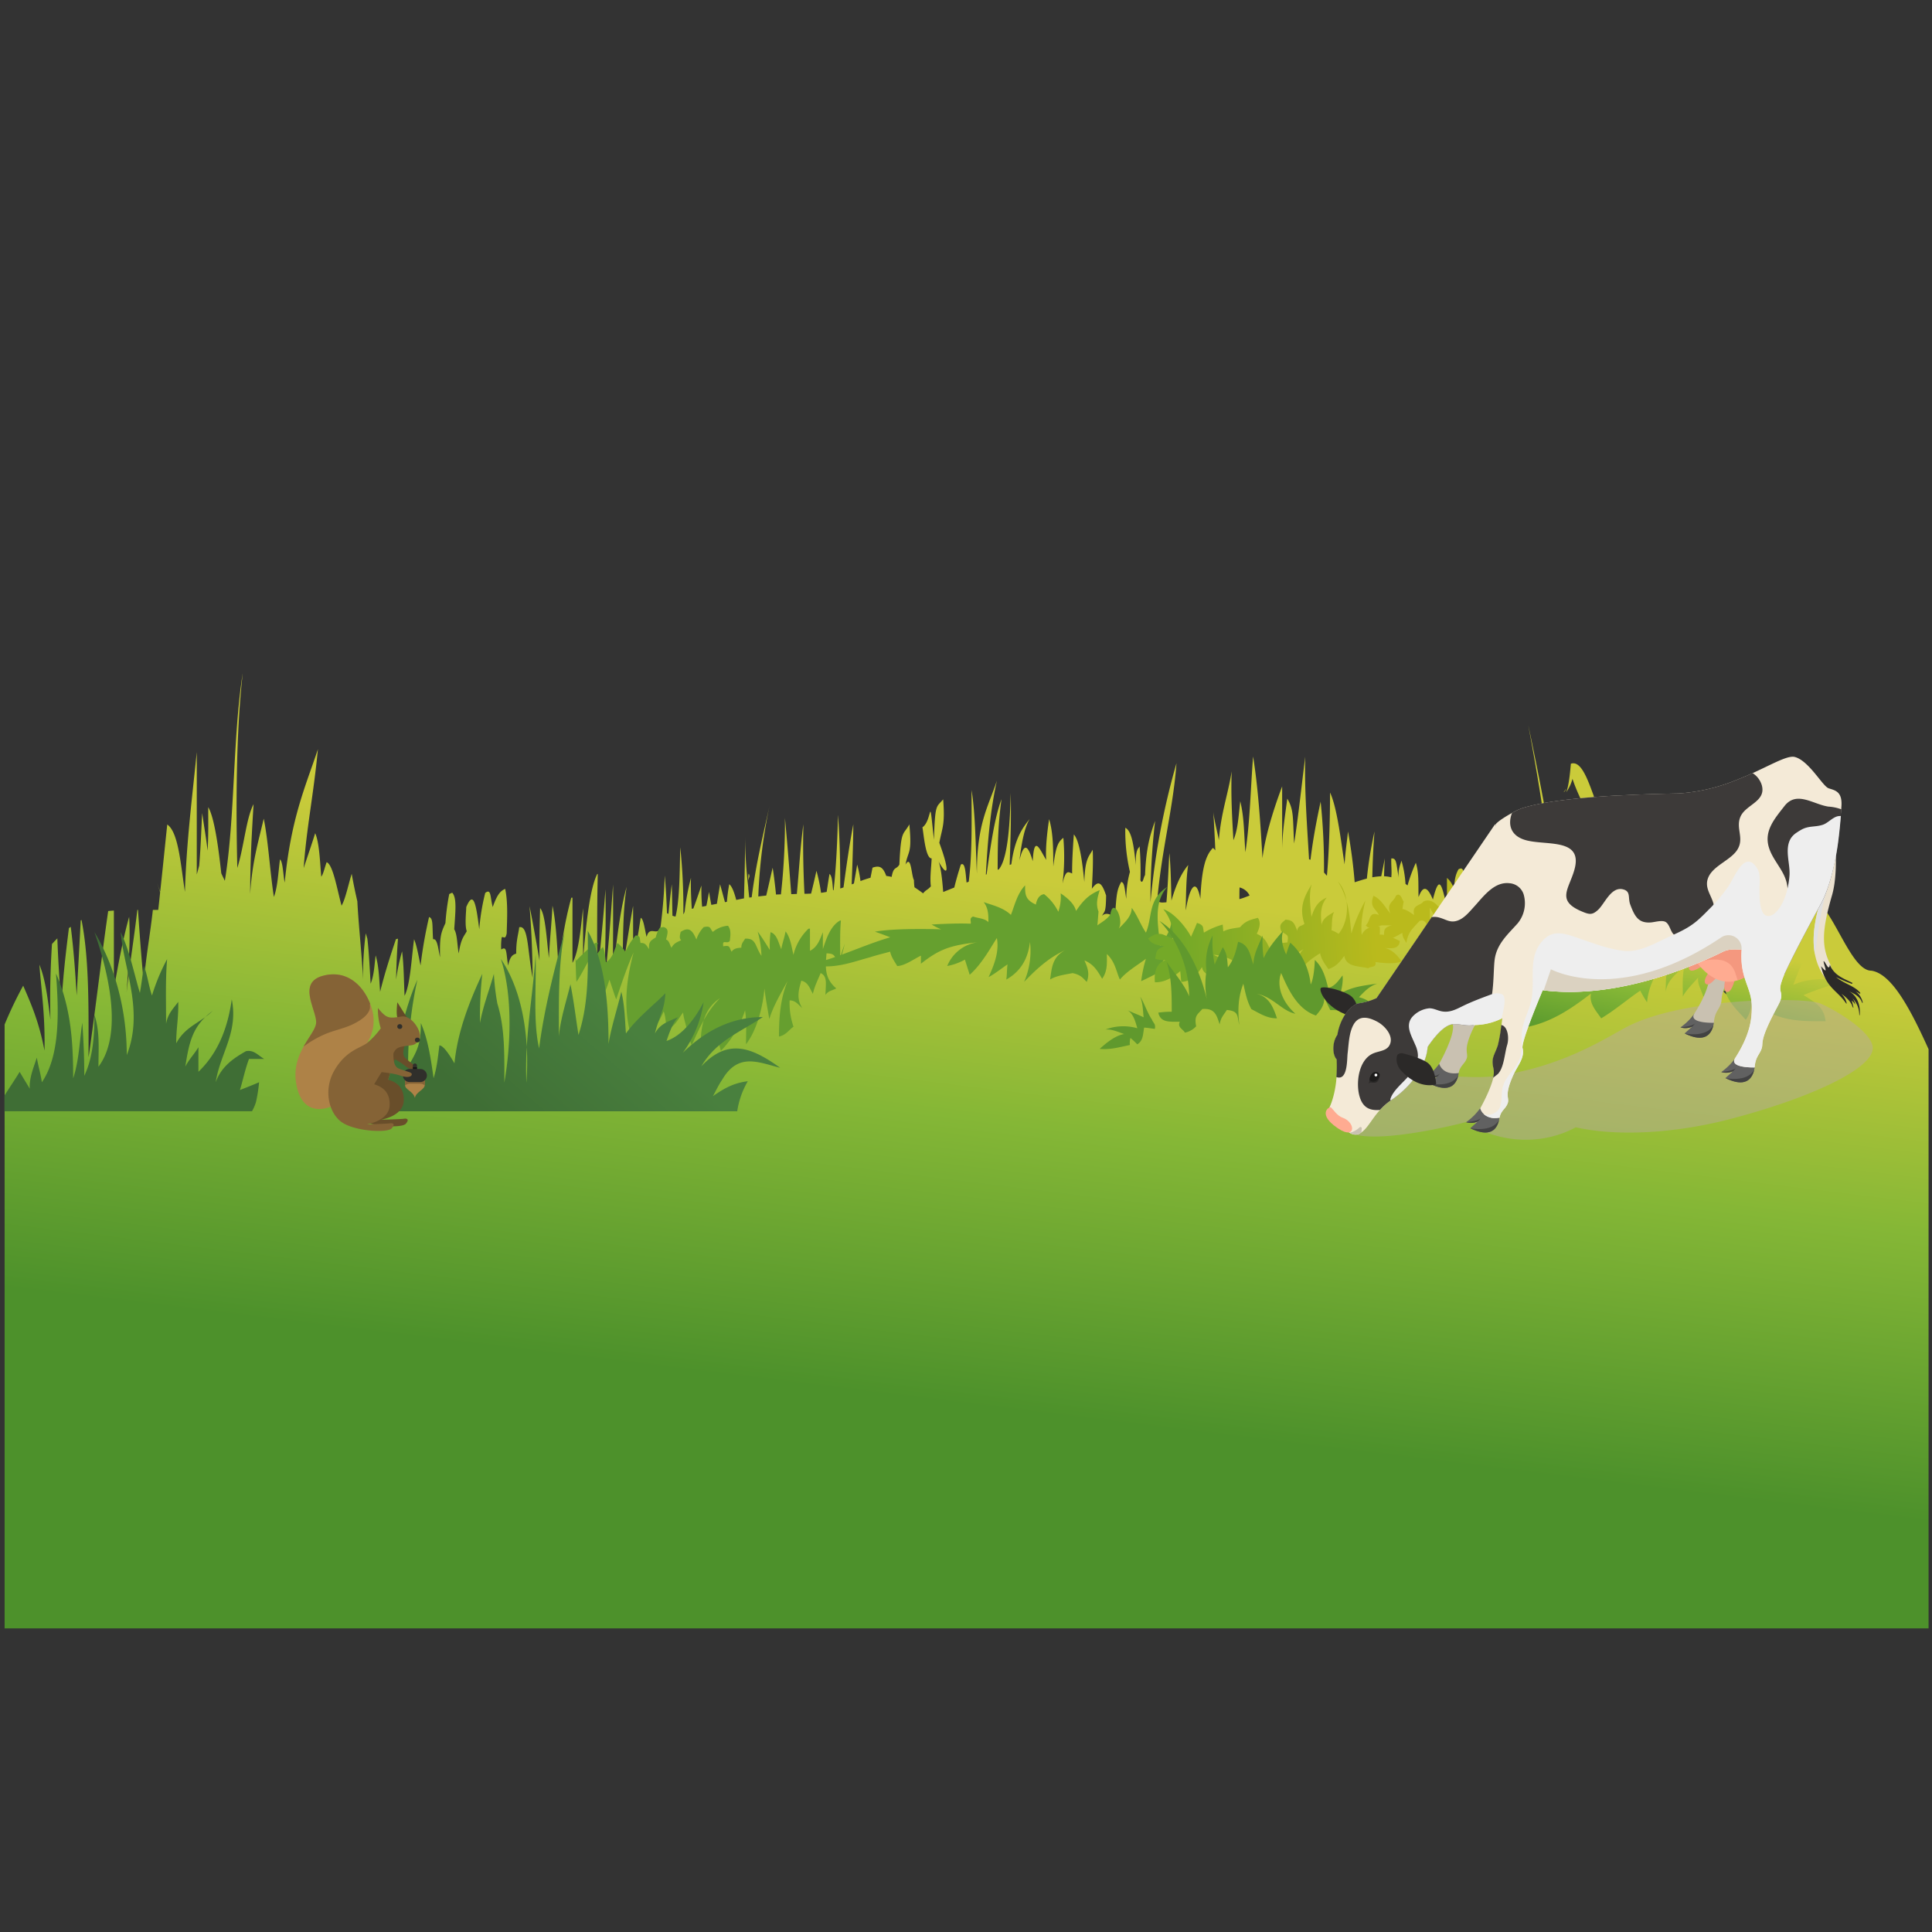 <svg xmlns="http://www.w3.org/2000/svg" xmlns:xlink="http://www.w3.org/1999/xlink" viewBox="0 0 720 720"><rect x="0" y="0" width="720" height="720" fill="#333333" stroke="none"/><defs><style>.cls-1{isolation:isolate;}.cls-2{fill:url(#Безымянный_градиент_214);}.cls-3{fill:#66a02f;}.cls-4{fill:#669f2f;}.cls-5{fill:url(#Безымянный_градиент_212);}.cls-6{fill:url(#Безымянный_градиент_213);}.cls-7{fill:#3f6e35;}.cls-8{fill:#baba1c;}.cls-9{fill:#60992d;}.cls-10{fill:#e2d973;}.cls-11{fill:url(#Безымянный_градиент_214-2);}.cls-12{fill:#bcaaa4;opacity:0.45;}.cls-12,.cls-15,.cls-23{mix-blend-mode:multiply;}.cls-13{fill:#ebe1cf;}.cls-14{fill:#2b2928;}.cls-15{fill:#e0e0e0;}.cls-16{fill:#616161;}.cls-17{fill:#424242;}.cls-18{fill:#c9c1b1;}.cls-19{fill:#f4987f;}.cls-20{fill:#f4ead7;}.cls-21{fill:#ffab91;}.cls-22{fill:#3d3a39;}.cls-24{fill:#eee;}.cls-25{fill:#dbd2c1;}.cls-26{fill:#1e1d1c;}.cls-27{fill:#fff;}.cls-28{fill:#694e2a;}.cls-29{fill:#634a28;}.cls-30{fill:#ae8247;}.cls-31{fill:#856336;}.cls-32{fill:#302f2b;}.cls-33{fill:#171615;}</style><linearGradient id="Безымянный_градиент_214" x1="356.75" y1="-652.75" x2="380.7" y2="-456.4" gradientTransform="matrix(1, 0, 0, -1, 0, -129.38)" gradientUnits="userSpaceOnUse"><stop offset="0" stop-color="#4d912b"/><stop offset="0.54" stop-color="#85b736"/><stop offset="1" stop-color="#cacb3a"/></linearGradient><linearGradient id="Безымянный_градиент_212" x1="439.9" y1="-452.49" x2="512.61" y2="-448.27" gradientTransform="matrix(1, 0, 0, -1, 0, -102.36)" gradientUnits="userSpaceOnUse"><stop offset="0" stop-color="#74a928"/><stop offset="1" stop-color="#baba1c"/></linearGradient><linearGradient id="Безымянный_градиент_213" x1="227.73" y1="-478.37" x2="188.8" y2="-523.79" gradientTransform="matrix(1, 0, 0, -1, 0, -102.36)" gradientUnits="userSpaceOnUse"><stop offset="0" stop-color="#49803e"/><stop offset="1" stop-color="#3f6e35"/></linearGradient><linearGradient id="Безымянный_градиент_214-2" x1="611.49" y1="-461.24" x2="621.27" y2="-414.44" gradientTransform="matrix(1.06, 0, 0, -1.06, -24.83, -88.61)" xlink:href="#Безымянный_градиент_214"/></defs><title>Artboard 1</title><g class="cls-1"><g id="Layer_1" data-name="Layer 1"><g id="g9867"><path id="path4897" class="cls-2" d="M90.42,251.12c-3.71,23.81-2.78,53.74-6.63,77.13-.44-.92-.88-1.81-1.33-2.81h0c-1.09-10.06-2.65-21-4.86-24.63,0,5.43.12,11-.25,16.2-.45-4.3-1.24-8.57-2-14-.32,5.47-.54,13-1.12,19.6q-.44,1.67-.9,3.3V280.27c-1.66,16.55-3.87,33.64-4.41,52.09-1.62-10.31-2.39-22.21-6.59-25.09-.87,8.2-1.66,16.17-2.62,25-.42-1.16-.85-2.31-1.28-3.34a36.44,36.44,0,0,1,1.25,3.61c-.24,2.2-.43,4.17-.71,6.55h-2c-1,9-2.31,15.68-3.42,26.86-.68-6.85-1.55-18-2.12-26.86h-.25c-1.17,10.23-2.81,20.1-4,30.69.62-9.19,1.5-18,.95-28.12-2.29,8.23-3.88,16.78-5.69,26.85,0-9.75,0-19.52,0-29.17-.71.06-1.41.08-2.12.19C37.74,357.24,35.54,376.63,33,394c0-18.19.3-36.38-2.62-51.16a3.3,3.3,0,0,1-.3.16c-.47,9.37-1,18.53-1.5,28-.56-9.1-1.14-17.21-2.21-25.6-.23.17-.46.3-.69.48-1.05,8.41-2.49,20-2.79,30.24-.61-9.11-1.21-17.62-1.52-26.42q-1,1-2,2.1c-.56,8.86-.84,18-.58,28.16-1-7.59-1.78-14.81-4.11-20.46.74,10,2.17,18.82,1.9,32-2.07-10.79-5-17.39-7.94-24.17a150.72,150.72,0,0,0-6.92,14.46V606.85h717V391C712,376.12,705,362.82,697.36,361.74c-9.24,0-16.7-33.52-25.81-25.86-5.25,2.12-12.15,33.34-18,34.93-4.95-3.08-10.37,7.13-14.59-9.08-2.44-1-16.08-9.3-21.32-13.61h-2.6c.11-.86.22-1.91.31-3.39-1.7-5.35-3.84-9.51-4.65-3.54-.08,1.48-.2,2.93-.31,4.34a40.77,40.77,0,0,1,.31-4.34,32.57,32.57,0,0,0-1.5-13.32c-.92,5-1.55,6.25-1.19,14.45-.42-2.53-1.22-10.67-3.17-9.63a79.4,79.4,0,0,0-.79,11.24c-1.42,0-2.12,0-3.17,4v-16c-.85,5.76-1.88,10.36-2.5,16.23h-.5c0-13.44-.12-26.9,1-39.5-1.28,12.44-2.24,26.29-3,39.5h-.18c-.37-16.94-.22-35-1.75-51.54-2.23-6-4.72-13.35-8.53-12-.15,1.25-.55,7.72-1.74,10.62a15.33,15.33,0,0,0,2.34-5c2.2,6.68,5,10.57,6.95,17.66v12.32c-1.8,1.22-3.47,2.65-5,7.74-.8,6.48-1.48,13.34-2.12,20.24h-.63c.06-12.59.11-25.06-1.61-34.68,0,11.41.31,23.54-.13,34.68h-1.81c-.58-10.38-1.64-20.39-3.35-31.56.36-3.17.73-6.34,1.13-9.55-.54,2.19-1.05,4.47-1.55,6.81-1.95-12.19-4.63-26-8.37-43.73,2.8,15.09,5.54,30.8,7.59,47.6a244.08,244.08,0,0,0-3.84,30.44h-1.14c-.81-14.92-2.13-30.4-2.41-45.12-.35,14.06-.11,29.78.22,45.12h-1.1c-1.18-12.9-2.55-26.32-4.88-34.68,1.12,7.9,2.1,16.73,2.89,26-1,2.85-2.07,5.6-3.09,8.55,0-7.16-.1-13.92.79-20.07-1.06,6.41-2.39,12.73-3.2,20.24h-.27c-.37-5-.75-10.26-1.06-15.75,0,4,0,8.12,0,12.36-1.75-.71-3.55.76-5.36,1.61,0-6.12.06-10.27-1-15.26-1.55-.63-2.21-2-3.57,3.21-.05,0-2.61-1.14-3.57-1.6-.91-7.36-.79-10.17-3-8.84-1.17,2.1-2.48,5.54-.79,16.06-1.5-4.54-2-5.88-4.17-4.82-1.43-5.8-2.34-9-4.57,0-1-2.29-3.09-7.09-5.29-1,0,0,0-.06-.07-.09-.11-5.12.18-8.83-1-12.6a60.45,60.45,0,0,0-3.09,8.45q-.38-.31-.76-.58a38.73,38.73,0,0,0-1.51-8.67c-.13.86-1.42,3.09-1,6.43-1-5.24-.69-7.48-2.78-7.23-.11,2.37.24,4.71,0,7a14.8,14.8,0,0,0-2.7-.38c.06-2.24.13-4.47.27-6.65-.41,2.16-.87,4.43-1.32,6.66a24.64,24.64,0,0,0-3.33.38c.12-5.75.36-11.29.82-17.07a148.68,148.68,0,0,0-2.85,17.55c-1.48.39-3,.87-4.54,1.37a190.46,190.46,0,0,0-2.49-18.92c-.45,4.34-1,7.47-1.27,12.27-1.24-7.81-2.71-21.08-5.42-26.78,0,7.73-.22,20.24-1.16,31-.37-.4-.74-.79-1.09-1.21a239.66,239.66,0,0,0-1.26-26.41c-1.41,6.57-2.77,13.42-3.78,21.66a2.7,2.7,0,0,0-.54-.15c-.71-12.56-1.73-25-1.42-38.24-1.17,9.19-2.59,22.52-4.14,32.34-.55-9.6,0-12.44-2.55-16.72-.63,5-1.86,12.37-1.91,19V293.07c-1.38,3.63-6.12,16.47-7.33,26.76-.74-12.87-1.63-26.32-3.5-37.92-.92,11.75-1.14,24.33-2.87,35.69-.54-7-.41-12.81-1.91-19-.68,5.94-.89,10.58-2.55,14.5-.45-7.83-1-16.57-.64-25.66-1.37,8.62-4,15.52-4.78,25.66-.56-3.06-1.81-7.79-2.07-10.6q.45,7.48.75,14.44a4.41,4.41,0,0,0-.89-.94c-2.63,2.66-4.17,7.21-4.69,19-1.52-8.22-4-4.59-5.4,4.08h-.06c.15-6.39.16-11.88.93-16.72-2.25,2.72-4.33,6.62-6.25,13.27-.08-3-.22-13-.78-17.7-.28,4.9-.56,12.57-1.09,18.34-1.15,0-2.32.4-3.44-.65,1.77-19.67,6-34.53,7.19-51.2a277.52,277.52,0,0,0-9.69,51.84,262.23,262.23,0,0,1,1.72-30.35c-1.85,5.23-3.34,9.9-3.75,20.23-.54.59-.87,3.78-1.72,1.9a107.33,107.33,0,0,0-.31-12.65c-.31.83-1.57.71-1.41,7-.77-7.77-1.59-12.73-3.91-13.91a67.27,67.27,0,0,0,1.72,16.44A37.83,37.83,0,0,0,419.73,335c-.65-3.92-.64-6.12-1.88-6.32-1.74,3.13-1.77,5-2.34,13.27-1.32-1-3.24-2.2-4.85-.63,1.06-1.9,1.46-1.21,1.56-7.58-1.71-5.17-3-5.73-5.31-2.53.21-4.26.55-9.46.31-14.54-1.49,2.67-2.88,3.35-3.12,12-.76-7.68-1.83-15.42-3.91-17.7-.15,2-.72,9.82-.63,14.54-1.47-.54-2.38-1.55-3.59,3.79a81.6,81.6,0,0,0,.31-17.07c-1.82,1.47-2.8,2.78-3.75,10.75,0-7.11-.1-13-1.56-17.7-.22,1.6-1.47,9.54-1.09,15.17-2.45-4-4.51-9.61-5,.49-1.58-5.37-3.2-7.74-4.95-.34.79-6.73,1.92-12.33,3.82-15.42-3,3.71-5.6,7.56-6.86,16.91l-.61.24c.25-8.6.62-16.93.38-26.81-.24,9.85-.88,24.29-4.43,28.46l-.43.16c0-10.45.19-17.16,1.43-26.31-2.6,7-4,17-5.55,28l-.28.12c.72-13.26,1.73-24.28,4.11-35-3.14,9.53-7.52,15.93-7.44,34.73-.51-10.27-.53-22.09-2-31.26,0,12.35.28,23.41-1.05,34.15l-.81.33c-.39-3.49-.46-7.78-2.14-6.7-.24.78-1.49,4.61-2.43,8.55l-4.14,1.67c-.3-3.91-.81-9.15-1.73-11.38,3.48,6.25,4.31,3.95.29-6.94,1.07-5.75,2.17-6.57,1.43-16.21-2.54,3.08-3,1.29-3.44,15.06-2-18.58-.42-7.28-4.29-4.63.46,2.47,1.17,11.75,3.43,11.57-.07,2.72-.72,7-.29,10.42-1.06,1.28-2,1.38-2.88,2.62-1.12-.84-2.2-1.6-3.21-2.25a17.55,17.55,0,0,1-.2-2.68c-1-1.75-1-9.59-3.15-5.79,1-5.45,2.48-3.75,1.43-15-2.28,4.2-3.12,1.68-3.72,15-1.21,2-2.14.5-2.88,4.59a16.92,16.92,0,0,0-2-.36c-1.23-3.36-2.5-4-5.13-3.08-.23,1.17-.5,2.52-.75,3.76a38.94,38.94,0,0,0-3.73,1.22,45.19,45.19,0,0,0-1.24-6.14c-.37,2.42-.8,4.68-1.21,7.06l-.83.32c.25-7.24.53-13.92.61-22.42-1.41,7.34-2.56,15.44-3.66,23.56l-1.21.4c0-9.31-.15-18.42-.85-27.44-.22,9.63-.64,19.22-1.63,28.06a.22.22,0,0,0-.19.06c-.23-2-.26-5.29-1.33-6.12-.4,2.23-.72,4.5-1.07,6.71-.68.12-1.37.25-2.09.34a62.61,62.61,0,0,0-1.71-8.21c-.56,2.56-1.26,5.54-2,8.51-.81,0-1.6.08-2.47.06-.41-8.12-.63-16.89-.4-25.93-1.11,8.06-1.61,17.12-2.44,26-.73,0-1.39.06-2.09.06-.7-9.48-1.45-18.84-2.34-28.37a245.6,245.6,0,0,1-1.5,28.47,17.13,17.13,0,0,0-1.83.06c-.34-3.37-.75-6.83-1.25-10-.53,2.15-1.42,6.33-2.4,10.37-1,.1-2,.21-2.95.34a197,197,0,0,1,4.2-33.86c-2.37,10.93-5,21.11-6.67,34.16-.29.06-.62.06-.91.1-.12-1.1-.24-2.25-.36-3.4,0-.16,0-.36,0-.52,0,.06,0,.12,0,.16a163.58,163.58,0,0,1-1.18-18.93c0,8.29-.22,15.28-.41,23-.95.17-2,.4-2.9.57-.74-2.82-1.59-5.09-2.6-5.85a59.84,59.84,0,0,0-.87,6.55c-.23.06-.5.09-.73.14l-1.82-6.68c-.35,2.22-.78,4.65-1.18,7.29l-2.08.41c-.29-1.54-.58-3.09-.85-4.85-.35,1.89-.65,3.63-1,5.21l-1.58.32a69.31,69.31,0,0,1-.26-7.91c-1,2.94-2,5.87-3,8.55a4.73,4.73,0,0,1-.6.12c-.19-3.55-.44-7.54-.29-11.53a85.41,85.41,0,0,0-2.36,12.59,3.76,3.76,0,0,1-.48,1,220.79,220.79,0,0,0-1.16-25c-.23,9.45-.19,19.53-1.76,25.83a6.64,6.64,0,0,1-1.15-.29c-.09-3.89-.12-7.81-.26-11.74-.44,3.54-.84,7.28-1.23,11.05-.19-.1-.35-.14-.55-.25-.16-4.84-.42-9.54-.83-14.07-.18,5.71-.65,11.85-1.47,18.45-.63,5.12-4.15-.36-5.27,4.44-.6-1.94-1.08-6.72-2.2-7.11-.79,4.27-1.33,10.83-2.85,9.77v-14.2c-1.59,8.57-2.34,14.49-3.95,23.07.29-11.87.05-20.6,1.54-30.19-2.3,8.14-3.85,19.88-5.27,34.63.27-10.9.24-23.38.22-35.51-.94,12.71-1.93,27.39-3.73,40,.83-11.2,1.12-24.37.88-38.18-.75,11.14-2.07,22.59-3.07,34.63,0-13.46-.12-27.08.21-40.38-.08,0-.15.06-.23.09-2.81,5.67-4.12,18.77-5.24,31.41V338.41c-.89,7.9-1.65,16.37-3.95,20.42V334.55h-.44a136.75,136.75,0,0,0-4.61,28.73c-.57-8.41-.91-19-2.41-25.74-.35,7.15-1,12.34-1.32,19.52-.88-7.1-1.32-16.52-3.29-18.64-.16,6.27-.36,13-.22,19.54-1.22-7-2.4-13.79-3.72-20.27.67,8.18,1.07,17.06,1.16,26.68-2-10.53-1.56-19.61-5-18.82-.26,2.4-1.18,4.81-1.12,9.79-.42.34-2.22.12-3,4.51-.85-4.6-.3-7.5-2.6-6a22.54,22.54,0,0,1,.19-4.52c.62-.5,1.36,1.12,1.86-1.5.13-5.09.53-11.48-.56-16.57-1.93.78-3.09,2.42-4.65,6.77-1-3.88-.52-7-2.79-5.27a82.09,82.09,0,0,0-2.23,13.56c-1.14-9.21-2.11-14.78-4.84-8.28,0,1.42-.64,6.8.19,9-1.22,2.19-2.16,2.8-3,8.28-.59-3.17-.52-7.15-1.67-9,.46-6.88,1-11.71-.75-13.63-.37.13-.74.32-1.11.49A87.26,87.26,0,0,0,166,344c-1.56,3.51-2.21,4.63-2,12.8-.74-3.4-1-7.13-2.61-6.77-.35-5.23.11-7.78-1.49-8.28a166.55,166.55,0,0,0-3.17,18.06c-.64-2.94-1.38-7.45-2.42-9.78-1,7.55-1.44,17-3.54,21.08-.27-5.53-.25-11.38-.93-16.57a73.41,73.41,0,0,0-2.23,10.54c.14-5.75.3-10,.71-15.26l-.76.17c-2,5.95-4.09,12.35-5.9,19.6-.37-5-.46-9.46-1.67-13.56-.47,3.84-.6,7.42-1.86,10.55-.34-5.51-.62-11.39-1.21-16.69l-.61-2.08a120.71,120.71,0,0,0-1,17.26c-.49-10-1.62-19.32-2.14-29.17-.73-3.17-1.44-6.48-2.1-10.27-1.28,4.11-2.38,9.58-3.79,11.88-1.72-6.43-3.21-15.29-5.55-16.2-.67,1.78-1.22,4.43-2,5.4-.46-4.77-.65-12.57-2.27-16.2-1.43,4.6-2.53,7.62-4.29,13,1.05-15,3.7-27.35,5.3-44.29-4.64,14-10,25.52-12.37,49.69-.57-2.8-.67-7.82-1.76-8.65-.65,5-.86,10.25-2.27,14-1.45-9.31-2.07-20.71-3.78-29.17-1.93,8.27-4.37,16.28-5.05,28.08,0-12,.57-22.33,1.26-33.48-2.79,5.31-3.53,15.77-6.06,23.77-.56-24.11-.44-50.47,2-72.37Zm188.39,77c.17-.52.34-1.09.51-1.53C279,324.66,278.87,325.89,278.81,328.11Zm281.26,1.82c-.07-5.22-.25-10.29-.63-15.25C559.53,319.7,559.77,324.86,560.07,329.93Zm23.63-36.08c-.35.47-.69,1-1,1.38C583.07,295.09,583.4,294.54,583.7,293.84ZM593,319.17v26h-4.35c.12-4.77.3-9.51.78-14.17C590.42,326.51,591.5,322,593,319.17Zm-15.27,1c.42,3.62.82,7.28,1.15,11-.59,4.62-1.21,9.3-1.84,14h-1.26C576.11,336.6,576.81,328.37,577.71,320.16ZM461.94,330.73a5.61,5.61,0,0,1,3.75,3c-1.27.51-2.52,1-3.8,1.35,0-1.46,0-2.81.06-4.39Zm105.44,11.82c.07.88.13,1.76.19,2.65h-.31c0-.89.08-1.78.12-2.65Z"/><path id="path5685" class="cls-3" d="M409.39,339.74c-1.1-2.88-.35-5.38.44-8-4.59,1.82-6.74,4.71-8.82,7.74-.67-2.75-3.36-4.95-5.73-6.55a16.66,16.66,0,0,1-.88,6.85,19.19,19.19,0,0,0-5.29-6.55c-2.62.33-3,3.68-3.09,3.87-4-1.8-4-3.86-4-7.14-3,3.13-4,7.83-5.29,11-2.7-2.62-6.44-3.51-10.14-4.76,1.75,2.22,1.76,4.83,1.76,7.44-1.49-1.45-3.82-1.39-5.73-2.08-1.55.7-.59,1.78-.88,2.68-4.79-.2-10,.06-14.55.3a25.79,25.79,0,0,0,3.53,1.79c-7.82-.22-18.68-.21-24.68.89,2.23.7,4,1.45,5.73,2.08-10.42,3.05-19.5,7.76-30,10.12,8.5,2.08,15.28-.73,22.48-2.68,2.53-.82,4.88-1.38,7.49-2.08.38,2,1.64,3.65,2.64,5.36,2.9-.12,6.23-2.65,8.82-3.87v3c6.76-5.32,10.78-6.87,21.16-8A14.36,14.36,0,0,0,353,360a21.88,21.88,0,0,0,6.61-2.38c.58,2,1.19,3.72,1.76,5.65,4.62-4.08,7.85-10.22,10.14-13.69.94,5.27-1.11,10.15-3.09,14.58,2.65-1.48,4.85-3.28,7.05-4.76-.25,1.92-.18,3.73-.44,5.65,6.2-3.53,8.19-8.88,8.82-14a28.91,28.91,0,0,1-2.2,14.88c5-5.2,10.15-10,17.63-12.8-7.17,2.34-7.24,7.2-7.93,11.9,2.52-1.51,5.61-1.81,8.37-2.38,3.28.69,3.9,2,5.29,3.27,1.22-3.06.22-5.55-.88-8,3.66,1.48,5.16,4.4,6.61,6.85,2.09-3,1.76-6,1.76-9.23,3.14,3,3.35,6.15,4.85,9.52,2.44-3,6.74-5.49,9.7-7.74a48.87,48.87,0,0,0-1.76,8.33c4.69-2.16,7.7-4.13,12.78-5.65-1.85-1.27-3.81-.2-5.73-.3,4.66-6.2,6.08-12.8,4-19.94,1.17,5.12-1.36,8.83-4,12.8-.62-7.46-2.7-16,2.64-22-7.29,4.67-5.46,11.39-7.93,17-2.14-3.18-3.06-6.22-5.29-9.23,0,3.15-2.61,5.47-4.85,7.74,2.1-3.33-2.12-11.88-3.09-5.36-1.11,1.93-4.11,3.46-4.85,4.17Z"/><path id="path5761" class="cls-4" d="M313.32,343.06c-.1,0-.19,0-.28,0-3.42,1.93-5,6.38-6.38,10.67v-6.33c-1.08,2.68-2,5.56-4.81,6.94v-8.25h-.54a19.77,19.77,0,0,0-5.61,9.76c-.69-2.86-1.11-6.45-2.94-8.75-.43,2.43-1.17,4.19-1.6,6.63-1.07-2.41-1.6-5.61-4-6.33a40.85,40.85,0,0,0-.27,6.64c-1.48-2.39-2.92-4.69-4.53-6.89a36.63,36.63,0,0,1,1.41,9.06c-2.46-3.58-1.9-6.66-6.12-6.39-.32.81-1.44,1.64-1.36,3.33-.51.11-2.7,0-3.63,1.53-1-1.56-.36-2.55-3.17-2,.08-.51-.21-1.08.23-1.54.76-.17,1.66.38,2.27-.51.15-1.73.64-3.9-.68-5.63a9.87,9.87,0,0,0-5.66,2.3c-1.17-1.32-.63-2.39-3.4-1.79a11.93,11.93,0,0,0-2.72,4.61c-1.39-3.13-2.57-5-5.89-2.81,0,.48-.78,2.31.23,3.07-1.48.74-2.62,1-3.63,2.81-.72-1.08-.64-2.43-2-3.07.57-2.34,1.18-4-.92-4.63l-1.35.17a10.58,10.58,0,0,0-1.59,3.7c-1.9,1.19-2.69,1.57-2.49,4.35-.9-1.16-1.24-2.42-3.17-2.3-.43-1.78.13-2.64-1.81-2.81a25.15,25.15,0,0,0-3.85,6.14,13.17,13.17,0,0,0-2.94-3.32c-1.26,2.57-1.75,5.76-4.31,7.16-.33-1.88-.3-3.87-1.13-5.63a13.08,13.08,0,0,0-2.72,3.58,26.49,26.49,0,0,1,.86-5.18l-.92.06a67,67,0,0,0-7.19,6.66c-.09-.35-.17-.69-.25-1,.14,3.11.15,6.34.37,8.85,1.72-2.52,3.33-5.83,4.7-8.16a58.75,58.75,0,0,0,4.33,13.87c1.87-1.81,2.42-4,3.25-6.53,1,2.76,1.69,5.21,2.53,7.34,2-5.93,4-12,6.5-17.54-2.87,10.51-4,21.51-.72,31.81,3.81-3.79,6.64-9.18,9.75-13.87-.24,3.25-.62,7-1.08,10.2a49.44,49.44,0,0,0,3.25-6.12c.81,2.18.73,4.35,1.09,6.52,2.76-.25,4.42-3.9,6.14-6.12.2,2.2,1,4.23,1.44,6.53a28.53,28.53,0,0,0,1.81,5.71,91.62,91.62,0,0,1,4.46-9.36,14.47,14.47,0,0,1,6-8.18,36.72,36.72,0,0,0-6,8.18c-1.33,4.3-1.21,9.16-1.21,13.43,3.08-1,4.67-4.45,6.51-6.52a38.72,38.72,0,0,0,1.08,4.49,37.94,37.94,0,0,0,9-15.09c.63,4.13.36,8.43.36,12.64,4.44-5.76,6.4-15,6.86-20.8.43,3.9,1.23,7.85,1.81,11.42,1.64-5.27,4.36-9.57,6.86-14.28-2.69,6.53-3.25,13.33-3.25,20.8,2.71-.57,3.64-2.46,5.42-3.67a26.73,26.73,0,0,1-1.45-9.79c2.22-.05,3.25,1.63,4.7,2.85-2.38-3.74-1.17-7.15-.36-10.2,2.58.51,3.2,3,4.33,4.9.66-3,1.79-5,2.89-7.75,2.7,1.26,1.81,4.36,1.81,8.16,1.09-1.68,2.62-1.61,4-2.45-4.39-3.71-4.08-7.83-3.61-13.05,3.42.06,2.72,1.11,4.7,4.08.83-2.7,1.52-5.26,2.09-7.69-.58,1.69-1.18,3.39-1.7,5.15,0-4.57-.14-9.2.25-13.72Z"/><path id="path5741" class="cls-5" d="M509.93,360.83c.85-.74,3.18-.18,2.64-2.32,1.55.22,6.85,1,9.83-.19-2.06-2.83-4.4-5.37-8.43-5.22,3.84.27,7.4,1.13,7.71-2.42-2.21-1-4.48-2.37-7.53-2.4a12.21,12.21,0,0,0,0-3.12c-3.07.34-5.23.27-6.68,3.25-.43-4.61.38-8.36,1.34-12.77a65.84,65.84,0,0,0-5.2,12.28c-.67-7.14-1.07-13-5-19.44,4.54,5.08,4.37,14.63.25,19.54a12,12,0,0,0-2.67-1.36c.3-2.29,0-4.63.95-6.82-1.68,1.15-4.25,2.2-4.62,4.9-.37-3.91-.56-7,1.89-10.23-3.09,1.33-4.51,3.44-5.67,7.19-.29-3-1.14-8.67.12-12.18-3.08,5-4.7,8.8-2.74,14.78-.85.85-2.6.58-2.61,2.6-1.1-2.17-1.09-4.09-4.52-4.16-.7.95-2.65,1.42-1.5,4.28,2.14,1.72,2.86,1,2.3,4.2-3,.3-5,.47-6.42,2.67-1.16-2.45-1.95-4.64-5-5.85.36-1,2-3.8.39-6-2.77.81-4.43,1-6.65,3.53-2.2.4-4.23.52-6.21,1.54l-.24-2.54a27.73,27.73,0,0,0-7,3c-.45-2.28,0-2.77-2.57-3.63-.76,1.91-1.45,3.42-2.35,5.43,1.11.72-4.41-8.57-10.21-10.56,2.92,3.73,3.5,6.85,3.92,11.25a46.59,46.59,0,0,0-4.31-1.9c-2.72-.57-3.8.81-5.26,1.52,1.15,2.52,4.9,2.73,6,3-3.23,1-2.91,2.38-3.38,4.6,2.51.88,5.33.46,8,.41-6.52-1-8.61,3-8.1,8.37,3.94.12,7.24-2.24,9.45-4.15l.37,4c3.52-.07,5.86-2.62,7.74-5.53.28,2.18,2.06,2.59,3.2,3.62.55-1.48,2.92-3.13,4.07-4,.66-3-.3-2.75-2.94-4.19,7.47.58,12.06,5.26,15.33,11a19.9,19.9,0,0,1,.74-5.68c.53,2.17,2.84,3.66,4,5-.95-3.44.83-5.38,2.74-8-.12,2.12,1.17,3.75,2.12,5.62.69-5.06,5-7.77,8.58-10.08-2.84,2.9-2.3,5.9-1.95,9.67,1.71-3.83,4.77-6,8.13-8.09.35,2.2,2.2,4.66,3.1,5.89,3.11-1,4.55-3.1,5.89-4.93.77,4.24,5.17,3.71,9,4.64Z"/><path id="path5756" class="cls-6" d="M219.05,346.79c0,13.51.64,26.29-3.46,38.91-1-6.21-1.74-12.72-3-18.9-1.44,6-3.73,12.89-4.32,19.46,0-13.33-.22-27,2.16-38.91-3.8,13.43-7.79,29.47-9.51,43.36-2.32-9.93-1-23.48-1.3-35-.73,11.21-2.62,22.8-3.31,34.52a100.61,100.61,0,0,1-.14,13.28,124.08,124.08,0,0,1,.14-13.28c-.66-11.9-3.54-23.84-9.65-32.86,4.36,13.46,3.8,31.56,1.29,46.13,0-10.23.28-20.1-2.59-29.46a86.35,86.35,0,0,1-1.3-11.12c-1.66,5.89-4.12,12.27-5.18,18.34a148,148,0,0,1,.86-18.34c-4.76,10.21-9.21,21.45-10.37,33.35-.26-.38-3.75-6.74-5.62-6.67-.54,4.21-.86,8-2.16,12.23-1-7-2-14.3-4.75-20.57,0,7.39-1.1,10.11-4.76,16.12a148.76,148.76,0,0,1,3.46-32.24c-5.94,13.09-7.81,29.38-12.53,42.24a98.43,98.43,0,0,1-.43-22.79c-2.07,9.33-3.35,17.9-4.76,27.24-2.68-5.74-3.21-12.2-6.91-18.34a77.32,77.32,0,0,1,3.91,20.65H274.74a31.61,31.61,0,0,1,3.94-11.2c-5.12.66-8.42,2.4-13,5.56,1.18-2.08,2-4,3.45-6.12,6-10.25,13.53-6.45,21.61-4.45-10.59-7.57-19.37-11.19-29.38-.55,5.61-9.62,14.69-12.76,22.9-18.35-11,0-20.88,4.55-29.82,13.34a42.13,42.13,0,0,0,7.78-18.9c-3.23,6.24-8,12.5-13.83,14.46.89-2.56,2.12-6.38,4.32-8.9-2.86,1.47-6.53,2.13-8.64,6.12,1.38-5.93,3.65-8.77,3.89-15-3.68,3.87-10.68,9.28-14.69,15-.4-5.16-.44-10.49-1.73-15.57-1.43,6.14-3.73,13.1-4.76,19.46,0-12.48-.78-29.79-7.78-42.24Z"/><path id="path5787" class="cls-7" d="M35.18,347.32c4.83,13.95,11,37.58,1.51,50.22,0-6.52.6-13.26-1.51-19.31,0,7.85-.53,15.92-3.77,22.69,0-6.66-.27-13.29-.75-19.8-1,6.87-1.19,14.05-3.39,20.76,0-14-.91-26.46-6.4-39.11,1,13.41,1.73,30.34-5.27,40.56-.45-3.15-1.31-5.87-1.88-9.18-1,3.21-2.9,7.49-2.63,11.59-.85-1.46-2.62-4.33-3.77-6.28-1.78,2.93-3.8,5.88-5.65,8.83v5.83H93.91a15.64,15.64,0,0,0,1.52-3.56,59,59,0,0,0,1.13-7.24c-2.26,1-4.66,1.92-7.15,2.9,1.1-3.52,1.91-7.66,3.39-11.59h5.65c-2.29-1.33-3.83-3.46-6.78-2.89-4.21,2.4-9.1,5.47-11.29,11.59,1.7-10.88,8.47-18.44,6-30.9-1.55,10.94-5.22,20.07-12.43,27v-9.17c-1.46,2.5-3.38,4.34-4.89,7.24,1.29-8.3,2.47-13.68,7.49-18.51-3.93,2.91-8.05,4.59-10.88,9.82,0-5.75.93-9.61.75-15.45-1.39,2-3.93,4.29-4.52,8.21,0-8-.27-16.42.38-24.14A75.69,75.69,0,0,0,56.64,371c-1.26-3.65-1.62-7.3-3-11.1-.5,3.18-.89,6.71-1.51,10.14-2.27-7.57-3.83-15.74-7.15-22.69,1.05,13.52,8.76,29.43,2.26,45.87,0-16.39-4.19-32.79-12.05-45.87ZM76.56,379a23.55,23.55,0,0,0,2.67-2.25A27.59,27.59,0,0,0,76.56,379Z"/><path id="path5800" class="cls-8" d="M561.27,337.69c.5-1.7,1.5-2.93,1.46-5-2,2.54-4.13,2.21-3.42,7.72,0-4.91.17-9.12-2-13.23,0,4.46.76,11.35-3.42,12.12-.56-.5-5.2,3-2.44-2.2,1.15-1,1.82-3,3.91-3.31-2.27.59-4.69-1.23-6.35,1.65-.82-1.45-1.53-4.61-3.42-6.06-.9,2.23.83,5.06-2.44,6.06-1.14-2.89-1.14-5.87-3.91-8.27v10.47c-1.44,0-1.69,1.33-3.42,0-.05,0-2.43-3.19-5.37-1.65-1.09,1.58-4.43,1.18-3.42,5-.76-.38-2.93-2.16-4.39-2.2.16-.92.25-1.86.49-2.76-.53-.4-1.11-3.77-2.93-2.2-.66,2.25-3.77,2.77-2,6.61-2-2.22-3.36-5.25-6.35-6.61-1.57,4.34.85,4.68,2,7.16-3.95-1.61-3,2.36-4.88,3.86,2.29,2.53,4,0,6.35,0h3.42c-4.35,1-2.16,3.13-3.42,5,3.09.66,4.93-1,7.32-2.2-.12,1.72,1,2.62,1.46,3.86.61-4.22,2.39-5.45,4.88-8.27,2.7-1,2.79,2.37,3.91,3.31v-8.27c1.31,2.43,2.42,4.29,3.42,6.06-3.91-5.33.33-1.47.49-2.2,2.52-.53,3,.68,4.88,1.1,3.87-3.56,1.59,1.8,2,2.2,3.14,1.67,7.12,1,10.74.55a42.88,42.88,0,0,1,5.86-2.76c7.16-.24,4.94-2.15,1-5.51Z"/><path id="path5802" class="cls-9" d="M429.38,380.08c-1.74-2.43-3.19-6.83-4.46-8.64,1,2.43,1,5,1.27,7.68-2-1-4.06-1.69-5.95-2.64,2.18,1.42,2.87,4.21,3.61,6.72a18.88,18.88,0,0,0-11.9.48c2.44-.22,4.83.94,7,1.68-3.49.55-6.94,3.59-9.14,5.52,3.88.41,7.52-.67,11.26-1.44a7.34,7.34,0,0,1,.21-2.64,32.57,32.57,0,0,1,2.55,2.4c2.21-1.38,2.08-3.56,2.55-6.24,1.42.07,2.64.32,4,.48.35-1.9-.45-2-1.06-3.36Z"/><path id="path6007" class="cls-10" d="M673.29,342.32c-3.47-1.57-6.4-3-10.2-2-.79-3-.9-9.1-.58-13.82-2.11,4.77-4,9.44-4.08,14.81-2-3-2.87-3.51-6.12-4.28-.62.78-1.87,1.77-2.33,3-.9-2.53-1.59-5-4.08-5.92a20.84,20.84,0,0,0-2,4.94,47.76,47.76,0,0,1-.29-13.16c-1.63,4.15-3.79,8.89-5,14.48,1.23-5.54.12-13.63,4.37-18.76a33.12,33.12,0,0,0-6.12,9.22c.36-4.48,1-8.84,3.79-12.51-5.18,5.19-9.13,13.64-10.5,21.39a39,39,0,0,0-.87-11.85c-.62,3.48-1.35,7.13-3.5,9.87.91-4.11.56-8.28-.29-12.84-.24,1-1.32,5.23-2,7.24,0-4.89-.08-9.77.29-14.48A29.76,29.76,0,0,0,618.19,338c-1.77-6.4-3.87-13-7.29-18.1,3.49,7.32,3.88,15,5.25,22.71A25.92,25.92,0,0,0,610,338c-.77,1.6-.58,3.2-.58,4.94-.33,1.05.58,1.1.87,1.65-3.65-4.54-7.76-3.88-10.79-1.32,1.23,3.14,4.26,4.52,6.41,5.6-4.1-.62-4.08,2-4.08,5.92,4.17-.75,7.58-.73,11.37-3.29.9,3,3.35,5,5.25,6.91,6.22.82,10.26-6.92,16.62-8.23.24,2.44,1.75,3.79,2.92,5.6,5.69-5.13,12.29-8.23,20.12-8.23,4.92-3.39,10.13-5.27,15.16-5.27Z"/><path id="path5759" class="cls-11" d="M672.12,370.82a122,122,0,0,1,16.47-5.43c-6.69-.57-13.66-1.29-20.27,1.63,2.1-5.41,3.65-11.1,9.5-14.66-6.25,3-13.14,8.38-15.21,15.74,1.64-14.09,6.28-26.89,9.5-40.72-1.53,14.4-10,27.48-17.74,40.17,1-4.46,2.05-10.16,4.44-15.2-4.46,3.82-8.56,8.33-9.5,14.11,1.42-6.07,2.12-13.66,9.5-18.46-3.87,1.33-7.78,2-11.4,4.34,1.28-3.3,1-6.77,5.07-9.23-4.21,2.41-8.76,4.89-11.4,9.23a179.35,179.35,0,0,1,1.9-18.46,52.35,52.35,0,0,1-10.14,17.37c-.21-2.54.48-5.13-.63-7.6-2.88,1.06-5.25,3.53-8.87,3.26-.21-2.36.49-4.79-.63-7.06-1.13.85-3.18,2.63-5.07,3.8.39-3.31.42-6.45,1.27-9.77-3.53,3-7.81,6.41-7.6,11.4v-.54l-9.5-8.69c7.25,5.06,6.68,11.62,7.6,19.54-7.47-7.75-18.61-16-26.61-19,9.4,6.55,14.84,14.17,17.11,23.89C593.27,353,587,345.23,575.81,342c8.3,4.73,12.74,12.08,16.47,20.09-4.19-1.88-8.14-1.63-12.67-1.63,1.9,2.06,3,3.31,4.43,4.89-11.13.18-15.91,9.46-18.37,17.92,11.05-1.24,19.34-6.93,27.24-13-.82,3.8,2.15,6.69,3.8,9.23,5-2.94,10.05-7.3,14.57-10.32a41,41,0,0,0,2.53,4.34c.76-8.37,5.82-15.08,11.4-21.17-4.24,4.78-4.43,11.18-4.43,17.37.34-4.27,4.23-7.08,7-9.77-.92,3.75-.63,7.59-.63,11.4,1.15-2.37,4.39-5.43,5.7-7.06-.34,2.48,1.28,4.74,1.9,7.06,2.85,0,5.77-1.23,8.24-2.17,1.07,4.42,4.61,7.44,7.6,10.86,2.33-3.25,2.13-6.29,2.53-9.77,4.66,10.73,18.3,10.32,27.24,10.32-.71-5.4-3.53-6.75-8.24-9.77Z"/><path id="path5753" class="cls-9" d="M461.83,381.85c-.59-5.22-.44-10.34,1.53-15.24.72,3.22,1.34,6.52,3,9.48,2.72,1.34,5.79,3.52,9.53,3.39-1.33-3.94-2.84-8-7.62-9.14,6.12,1.09,9.41,6.4,14.49,7.45-4-3.51-7.37-9.39-5.34-15.24,2.44,5.63,5.81,13.5,13,15.91,1.68-2,3.26-3.87,3.05-6.77.73,1.61,1.49,3.1,2.29,4.74,4,0,6.27.2,8,3.72.13-1.59-.28-3.2.38-4.74a30.3,30.3,0,0,0,11.06,3c-2.45-2.9-4.46-5.8-8.77-6.77,1.84-1.87,3.76-4.13,6.86-5.08-5.12.76-9.48,1.14-13.72,3.72.57-2.53,1-4.47.76-6.77-1.44,1.82-2.65,3.87-5.34,4.74-.93-3.57-1.84-7.6-5-10.5,0,.6-.21,6.57-1.53,9.14-.57-5.6-3.18-11.83-7.62-15.57a41.76,41.76,0,0,0-1.53,4.4c-1.17-2.6-2.14-5.5-1.14-8.8-2.75,3.06-5.61,6.52-7.24,10.16a43.66,43.66,0,0,1-.38-8.46c-1.42,3.46-3.39,6.88-3.43,10.83-1.23-3.29-1.52-7.44-5.72-8.46-.77,3.42-1.57,6.67-3.81,9.48-.25-2.61-.17-5.13-1.91-7.45-.79,1.59-2.14,4.41-3,6.43a40.11,40.11,0,0,1-.76-10.83,22.22,22.22,0,0,0-2.29,13.2,29.87,29.87,0,0,0,.38,11.85c-2.25-10.82-8-24.33-17.92-30.47,7.16,7.3,11.06,18.35,11.06,28.1-1.63-4.39-6.59-10-8.39-12.87,1.89,6,1.91,12.22,1.91,18.62a32.64,32.64,0,0,0-5,.34c.79,3.65,3.87,3.39,8,3.39-1,2.11,1.33,2.83,1.91,4.06a7.84,7.84,0,0,0,4.19-2.37c-.78-4.06.53-4.35,2.29-6.43,4.85-.44,5.42,2.62,6.48,5.76.35-2.55,1.5-3.54,2.67-5.42,4.4.44,3.81,2,4.58,5.42Z"/></g><path class="cls-12" d="M697.83,389.68c-1.38-6-14.3-13.56-19.59-15.77-5.57-2.32-51-2.41-72.39,9-7.67,4.09-23.88,14.7-47.77,18-10,1.37-16.67-.7-26.89.72-9,1.24-22,3.93-28.66,10.29-3.85,3.7-2.36,9.72,2.61,10.95,10.93,2.69,36.56-3.29,44-5.48a9.61,9.61,0,0,0,4.94,4.72c18.83,6.89,32.75-1.86,33.14-2,17,3.78,38.37,1.67,55.2-2.48C672.4,410.11,699.78,398.16,697.83,389.68Z"/><path class="cls-13" d="M682.71,360.89l-2.47,3.69a22.27,22.27,0,0,1-3.84-8.81s0,0,0,0c-1.19-5.9-.34-13.22,3-23a22,22,0,0,0,1-10.49,2,2,0,0,0,0-.31c-1.53-9.42-8.55-15.84-8.55-15.84l11.12-1.71s2.89,18.43-.23,29.23c-3.81,13.13-3.95,19.14-.63,25.81C682.36,360.19,682.14,360.17,682.71,360.89Z"/><path class="cls-14" d="M678.66,360.07c1.84,8.17,6.07,9,9.32,13.85.45.68.24-1.48-1.73-3.56,3.58,2.57,4,4.5,4,4.5.8,1.82.41-.1-.17-2a5.86,5.86,0,0,1,1.33,1.57,5.57,5.57,0,0,0-1.08-2.45,8.82,8.82,0,0,1,2.57,6.16c.13,1.87,1.41-6-3.81-8.7,2.11.93,4.1,2,4.85,4.21a.13.13,0,0,0,.25-.07,7.12,7.12,0,0,0-2.64-4.13,10.78,10.78,0,0,1,1.44.83c.2.14.37-.16.24-.32-2.14-2.58-5.77-3.22-9-5.83a59.44,59.44,0,0,0,5.78,2.48c.25.1.47-.25.21-.38-3.23-1.62-6.79-2.77-8.31-6.78,0,0,0,1.34-.61,1-.39-.24-1.36-2.28-1.65-2.24s.84,3,.68,3.38S678.64,360,678.66,360.07Z"/><path class="cls-15" d="M676.39,355.76s0,0,0,0c-1.19-5.9-.34-13.22,3-23a22,22,0,0,0,1-10.49c.68,3.52.88,8.36.11,10.63C678.59,338.3,676.39,355.76,676.39,355.76Z"/><path class="cls-16" d="M627.79,385.14l2.9-2.6a5.88,5.88,0,0,1-4.43.33,22,22,0,0,0,5.19-5.13s5.41-.28,7.25,3.48a6.57,6.57,0,0,1-.16.8C636.85,389.36,630.13,386.2,627.79,385.14Z"/><path class="cls-16" d="M643,401.77l2.9-2.6a5.88,5.88,0,0,1-4.43.33,22,22,0,0,0,5.19-5.13s5.88-.78,7.25,3.48a6.57,6.57,0,0,1-.16.8C652,406,645.32,402.83,643,401.77Z"/><path class="cls-17" d="M641.45,399.49s4.06-.25,5.47-1.47l-1,1.16A6.12,6.12,0,0,1,641.45,399.49Z"/><path class="cls-17" d="M643,401.77s8.13,1.76,10.75-3.12C652,406,645.32,402.83,643,401.77Z"/><path class="cls-17" d="M626.26,382.86s4.06-.25,5.47-1.47l-1,1.16A6.12,6.12,0,0,1,626.26,382.86Z"/><path class="cls-17" d="M627.79,385.14s8.13,1.76,10.75-3.12C636.85,389.36,630.13,386.2,627.79,385.14Z"/><path class="cls-16" d="M532.72,403.83l2.9-2.6a5.88,5.88,0,0,1-4.43.33,22,22,0,0,0,5.19-5.13s5.18,1.34,7.25,3.48a6.57,6.57,0,0,1-.16.8C541.78,408.06,535.06,404.89,532.72,403.83Z"/><path class="cls-17" d="M531.19,401.55s4.06-.25,5.47-1.47l-1,1.16A6.12,6.12,0,0,1,531.19,401.55Z"/><path class="cls-17" d="M532.72,403.83s8.13,1.76,10.75-3.12C541.78,408.06,535.06,404.89,532.72,403.83Z"/><path class="cls-18" d="M650.18,345.57c-1.55,3.32-2.21,5.85-1.83,7.1.74,2.45.07,3.55-1.65,6.8-6.49,12.23-4.59,12.33-5.41,14.7s-2.29,3-2.59,7c0,0-9.66.3-7.25-3.47,5.62-8.78,6.2-14.53,6.21-19,0-7.59-4.61-10.55-3.79-21.45a90.83,90.83,0,0,1,3.44-17.5c5.19-9.74,16.76-10.3,22.58-6.57a1.84,1.84,0,0,1,.45.35c2.43,2.12,2.54,7.61,2.54,7.61l-.15.26c-1.52,2.77-3.27,6-5.05,9.38C654.93,335.93,652.17,341.31,650.18,345.57Z"/><path class="cls-18" d="M546,347.72s-1.67,21.37-3,25.27-2.57,4.62-1.58,8.7-5.07,14.74-5.07,14.74,1.09,4.4,7.25,3.47c.45-2.76,2.25-3.27,3-5.45s-1.46-2.53,2-10.29c1.63-3.65,4.45-6.58,3.52-10.19-.72-2.81,9.91-27.18,9.91-27.18C556,342.56,550.72,343.18,546,347.72Z"/><path class="cls-19" d="M643.63,369.68c-1.24-.17-1.16-2.13-.8-4a24.84,24.84,0,0,1,.91-3.21l3.65-1.28a38.16,38.16,0,0,1-1,4.37C645.76,367.74,644.82,369.84,643.63,369.68Z"/><path class="cls-19" d="M642.4,360.25a35.27,35.27,0,0,1-3.07,4.41c-1.24,1.44-2.56,2.58-3.48,2.08-1.08-.6-.35-2.34.64-3.89a26.24,26.24,0,0,1,2.05-2.74Z"/><path class="cls-19" d="M637.85,357.21a37.28,37.28,0,0,1-4,3.13c-1.7,1.09-3.45,1.87-4.18,1.07-.9-1,.55-2.52,2-3.74a26.53,26.53,0,0,1,2.54-1.78Z"/><path class="cls-16" d="M547.91,420.47l2.9-2.6a5.88,5.88,0,0,1-4.43.33,22,22,0,0,0,5.19-5.13s5.43-.73,7.25,3.48a6.57,6.57,0,0,1-.16.8C557,424.69,550.25,421.53,547.91,420.47Z"/><path class="cls-20" d="M571.85,368.57a39.85,39.85,0,0,1-6.73,7.36,27.06,27.06,0,0,1-5.47,3.63A23.63,23.63,0,0,1,549,382h0c-2.67,0-4.92-.31-6.58-.33a7.8,7.8,0,0,0-.92,0c-3.5.28-7.45,5.44-9.49,8.52-.88,1.31-1.41,2.24-1.41,2.24l-3.18-3.1L523,385.12l-1.6-1.56-9.74-9.5,1.39-2.05a.64.64,0,0,1,.12-.19l.55-.82c.48-.73,1.25-1.83,2.17-3.19l.35-.52c.14-.18.27-.39.42-.6l.72-1.08,11.85-17.38.72-1.08c2.15-3.15,3.62-5.32,3.62-5.32l23.57-34.63a167.94,167.94,0,0,1,13.23,26.93C575,346.6,577.78,360.41,571.85,368.57Z"/><path class="cls-21" d="M656.48,358.83c-3.18,3.64-6.16,5.65-8.91,6.5-11.6,3.72-19-12.75-19-12.75.48-8.69,10.44-12,19.06-11.11C657.22,342.5,665.21,348.81,656.48,358.83Z"/><path class="cls-19" d="M656.48,358.83c-3.18,3.64-6.16,5.65-8.91,6.5-1.12-3.19-1.53-9.52-12.78-7.29-3.94.78,12.07-13.35,12.81-16.57C657.22,342.5,665.21,348.81,656.48,358.83Z"/><path class="cls-20" d="M678.05,337.78l0,.07-.12.19a16.24,16.24,0,0,1-1,1.46c-4.44,6.24-8.5,9.89-12.22,12-.22.14-.46.25-.67.37a21.18,21.18,0,0,1-2.23,1c-.38.14-.76.28-1.13.39-4.4,1.37-8.27.9-11.67.64-2.61-.18-4.94-.24-7,.8s-6,2.9-11.17,5c-13.18,5.32-34.57,12-55.55,9.39l-.43-.05c-1-.13-2-.29-3-.45a11.16,11.16,0,0,1-.85.84c-3.65,3.26-8,5-10.7,5.26,0,0-.68-18.06-1.37-35.45-.62-16-1.28-31.47-1.5-31.56-.93-.42,2.78-2.94,6.06-4.73a23.2,23.2,0,0,1,3.69-1.73c8.29-2.66,22.13-4,35.82-4.77l.48,0,5.46-.26c5.39-.23,10.62-.36,15.34-.47,1.14,0,2.25-.08,3.35-.19a68,68,0,0,0,18.75-4.56c2.4-.93,4.66-1.9,6.76-2.84,1.74-.8,3.34-1.58,4.84-2.29,5.13-2.46,8.88-4.27,10.9-3.73,2.46.65,4.88,3.08,7,5.56,2.38,2.8,4.37,5.69,5.61,6.11,2.3.79,5.29,1.08,4.71,7.15,0,.23,0,.49-.07.77,0,.7-.12,1.54-.21,2.48-.24,2.84-.59,6.69-1.18,10.92-.22,1.48-.47,3-.75,4.55C682.82,326.07,681,332.81,678.05,337.78Z"/><path class="cls-20" d="M678.05,337.78l-.15.26c-1.52,2.77-3.27,6-5.05,9.38-2.74,5.15-5.5,10.53-7.49,14.79l-.49,1.08c-1.2,2.8-1.67,4.92-1.35,6,.73,2.45.07,3.55-1.65,6.79-6.5,12.23-4.59,12.34-5.4,14.71s-2.3,3-2.59,7c0,0-9.66.3-7.26-3.47,5.62-8.77,6.2-14.53,6.21-19,0-7.59-4.61-10.54-3.79-21.45a90.8,90.8,0,0,1,3.44-17.5,16.7,16.7,0,0,1,3.1-4.15,16.11,16.11,0,0,1,9.84-4.46c.4,0,.8-.07,1.19-.08a15.1,15.1,0,0,1,8.44,2.12,1.84,1.84,0,0,1,.45.35C677.93,332.29,678.05,337.78,678.05,337.78Z"/><path class="cls-22" d="M647.23,317c-2.72,3.83-9.14,5.81-10.74,10.36-1.82,5.12,4.16,8.36,1.71,14-2.06,4.76-6.44,10.52-11.48,8.78a8.26,8.26,0,0,1-3-1.93c-1.25-1.19-1.53-3.93-3.15-4.7-1.41-.66-4,.18-5.4.26-4.47.31-5.93-2.12-7.59-6.58-1-2.55.3-4.94-2.64-5.74-4.51-1.22-6.91,5.37-9.43,7.66-2.18,2-3.28,1.72-6.2.48-9.34-4-4.65-8.23-2.61-15.34,3.39-11.8-9.76-9.15-17.52-11-6.12-1.44-7.44-5.81-5.68-10.32a23.2,23.2,0,0,1,3.69-1.73c8.29-2.66,22.13-4,35.82-4.77l.48,0,5.46-.26c5.39-.23,10.62-.36,15.34-.47,1.14,0,2.25-.08,3.35-.19a68,68,0,0,0,18.75-4.56c2.4-.93,4.66-1.9,6.76-2.84a8.16,8.16,0,0,1,3.4,4.44c1.77,6.13-5.81,7.21-7.87,11.68S650.37,312.51,647.23,317Z"/><path class="cls-22" d="M678.05,337.78l0,.07-.12.19c-1.52,2.77-3.27,6-5.05,9.38-2.74,5.15-5.5,10.53-7.49,14.79l-.49,1.08a30,30,0,0,1-3-10.43,33.5,33.5,0,0,1-.2-5.89c.31-5.15,3.68-8.78,4.36-13.72a11.56,11.56,0,0,0-.57-5.47c-1.39-4.13-4.9-7.56-6.23-11.83-2-6.26,2.11-10.87,5.75-15.55,4.54-5.84,10.76-.61,16.4.2a16.75,16.75,0,0,1,4.78,1c0,.7-.12,1.54-.21,2.48-.24,2.84-.59,6.69-1.18,10.92-.22,1.48-.47,3-.75,4.55C682.82,326.07,681,332.81,678.05,337.78Z"/><path class="cls-20" d="M558.84,416.42s0,.09,0,.13c-.24,0-.46,0-.7.05a5.52,5.52,0,0,1-.82.07,6.23,6.23,0,0,1-4.34-1.43l0-.05a4.72,4.72,0,0,1-1.35-2.12s3.75-6.6,4.87-11.39a7.89,7.89,0,0,0,.19-3.34c-1-4.1.23-4.81,1.57-8.71a52.52,52.52,0,0,0,1.3-7.63c.29-2.31.57-4.88.8-7.32.54-5.48.92-10.31.92-10.31,3-2.95,6.34-4.24,9.93-3.63a15,15,0,0,1,6.12,2.69s-1,2.32-2.39,5.6c-3.1,7.38-8,19.64-7.53,21.59.94,3.61-1.89,6.53-3.52,10.2-3.46,7.76-1.27,8.11-2,10.29S559.32,413.76,558.84,416.42Z"/><g class="cls-23"><path class="cls-24" d="M678.05,337.78l0,.07-.12.19c-1.52,2.77-3.27,6-5.05,9.38-2.74,5.15-5.5,10.53-7.49,14.79a27.26,27.26,0,0,0-1.48,3.81,6.29,6.29,0,0,0-.35,3.29c.73,2.45.07,3.55-1.65,6.79-6.5,12.23-4.59,12.34-5.4,14.71s-2.3,3-2.59,7c0,0-9.66.3-7.26-3.47,5.62-8.77,6.2-14.53,6.21-19,0-7.59-4.61-10.54-3.79-21.45-2.61-.18-4.94-.24-7,.8-7.53,3.68-37.53,18-66.72,14.37l-.43-.05c-3.1,7.38-8,19.64-7.53,21.59.94,3.61-1.89,6.53-3.52,10.2-3.46,7.76-1.27,8.11-2,10.29s-2.48,2.67-3,5.33c0,0,0,.09,0,.13-.24,0-.46,0-.7.05a5.52,5.52,0,0,1-.82.07,6.23,6.23,0,0,1-4.34-1.43l0-.05c1.53.86,4.88-.31,5.78-2.22,1.17-2.5.57-5.47,1.31-8.11,1.1-3.94,4.94-6.63,6.3-10.51,1.13-3.23.38-6.82.83-10.23.5-4,2.65-7.54,3.46-11.44a21.81,21.81,0,0,0,.4-3.27c.21-2.87,0-5.82.14-8.67.18-3.52.85-6.91,3.4-9.89,4.11-4.82,8.79-2.88,14.24-1s10.5,3.78,16.07,4.49c5.74.75,11.57-2.68,16.54-5,4.71-2.16,8.39-3.64,12.35-7.44,1-.92,1.93-1.87,2.88-2.84a62.39,62.39,0,0,0,7.29-8.57c2.49-3.62,6.21-14.12,10.81-6.93,1.23,1.92,1,4.76.9,6.89,0,.47,0,1.08,0,1.78s0,1.64.05,2.51c.17,2.84.73,5.87,2.39,6.47,2,.72,3.8-1.21,4.83-2.62,2.15-2.9,3.32-7.17,3.76-10.89.07-.48.1-1,.14-1.43.33-4.46-2-9.87.56-13.94a7.16,7.16,0,0,1,2.06-2c.51-.35,1-.67,1.59-1,2.86-1.7,5.16-1,8.1-1.93,2.18-.67,4-3.19,6.25-3.28a3.34,3.34,0,0,1,.59,0c-.24,2.84-.59,6.69-1.18,10.92-.22,1.48-.47,3-.75,4.55C682.82,326.07,681,332.81,678.05,337.78Z"/></g><path class="cls-17" d="M546.38,418.19s4.06-.25,5.47-1.47l-1,1.16A6.12,6.12,0,0,1,546.38,418.19Z"/><path class="cls-17" d="M547.91,420.47s8.13,1.76,10.75-3.12C557,424.69,550.25,421.53,547.91,420.47Z"/><path class="cls-25" d="M649,353.9c-2.61-.18-4.94-.24-7,.8-7.53,3.68-37.53,18-66.72,14.37l2.7-7.85s25.46,13.81,63.53-11.93a4.89,4.89,0,0,1,7.52,4.32Q649,353.76,649,353.9Z"/><path class="cls-14" d="M506.52,378.24s-.41-4.93-3-7-10.83-4.15-11.37-2.9,2.48,8.23,12.33,10.64Z"/><path class="cls-20" d="M518.6,409.85a22.66,22.66,0,0,0-4.33,3.81c-3,3.3-4.46,6.58-6.88,8.34a0,0,0,0,1,0,0,5.9,5.9,0,0,1-1,.63,3.68,3.68,0,0,1-3.36-.42c-3.86-2.07-8.12-8.43-8.12-8.43s2.29-3.71,3.07-11.09c0-.41.08-.85.12-1.3a48.88,48.88,0,0,0,.1-6.57c-.93-1-1.42-3-1.14-5.3a8.58,8.58,0,0,1,1.43-3.89,19.61,19.61,0,0,1,3.06-7.84c1.62-2.34,3.54-3.73,5.05-3.89a24.08,24.08,0,0,0,6.48-1.92,75.23,75.23,0,0,1,13.7,9.14c.5.42.94.85,1.37,1.29,2.24,2.25,3.84,4.63,3.86,6.83a7.31,7.31,0,0,1,0,.94C531.54,397.62,525.19,405.4,518.6,409.85Z"/><path class="cls-22" d="M555.85,372.12c-.89,4.81-2.76,9-6.88,9.88h0c-2.09.43-4.4-.28-6.58-.33a7.8,7.8,0,0,0-.92,0c-3.5.28-7.45,5.44-9.49,8.52-.41,7.41-6.76,15.2-13.35,19.65a4.48,4.48,0,0,0-.36.26,21.59,21.59,0,0,0-4,3.54c-3.38.28-6.14-.53-7.48-4.63-1.65-5.06-.6-14.06,5-16.45,2.35-1,5.53-.86,6.38-3.88s-2.13-6.34-4.62-7.76c-3.07-1.72-6.89-2.89-9.05.8-1.8,3.08-1.87,7.53-2.29,10.91-.25,2,.1,10.37-4.19,8.74a48.88,48.88,0,0,0,.1-6.57c-.93-1-1.42-3-1.14-5.3a8.58,8.58,0,0,1,1.43-3.89,19.61,19.61,0,0,1,3.06-7.84c1.62-2.34,3.54-3.73,5.05-3.89a24.08,24.08,0,0,0,6.48-1.92l.14-.19c.1-.18.29-.45.55-.82.48-.73,1.25-1.83,2.17-3.19l.35-.52c.14-.18.27-.39.42-.6l.72-1.08,11.85-17.38.72-1.08c2.15-3.15,3.62-5.32,3.62-5.32a6.68,6.68,0,0,1,2.43.07c2.84.64,4.37,2.3,7.37,1.17,2.39-.89,4.24-3.16,5.91-5,3.45-3.74,7.46-9.54,13.28-8.87a6,6,0,0,1,5.26,4.07,11.78,11.78,0,0,1-2.24,10.93c-3.64,4.08-7.78,7.64-8.54,13.53-.37,2.79-.28,7.84-.94,12.64C556,371,556,371.55,555.85,372.12Z"/><path class="cls-14" d="M514.26,400.43s-.2,2.72-1.6,3-1.79-.38-2.62.4a5.17,5.17,0,0,0,.35-1.37,3.52,3.52,0,0,1,1.24-2.63,1.74,1.74,0,0,1,2.43.31A1.47,1.47,0,0,1,514.26,400.43Z"/><path class="cls-26" d="M514.06,400.18a2.75,2.75,0,0,1-1.79,2.86,2.15,2.15,0,0,1-1.89-.54,3.52,3.52,0,0,1,1.24-2.63A1.74,1.74,0,0,1,514.06,400.18Z"/><circle class="cls-27" cx="512.74" cy="400.67" r="0.52" transform="translate(-76.73 125.06) rotate(-12.95)"/><path class="cls-22" d="M558.21,400.26c-.09.09-1,.78-1.79,1.41a7.89,7.89,0,0,0,.19-3.34c-1-4.1.23-4.81,1.57-8.71a52.52,52.52,0,0,0,1.3-7.63c2.48.48,3,4.91,2.17,7.52C560.71,392.65,560.5,397.87,558.21,400.26Z"/><path class="cls-21" d="M497.07,419.37c-5.8-4.65-1.55-7.18-1-6.63.77.72,2.23,3.08,4.23,3.77C505.66,418.34,505.37,426,497.07,419.37Z"/><path class="cls-18" d="M507.35,421.94a5.9,5.9,0,0,1-1,.63,3.68,3.68,0,0,1-3.36-.41,7.85,7.85,0,0,0,3.66-2,.49.49,0,0,1,.85.37Q507.43,421.29,507.35,421.94Z"/><g class="cls-23"><path class="cls-24" d="M559.64,379.56A23.63,23.63,0,0,1,549,382h0c-2.09.43-4.4-.28-6.58-.33a7.8,7.8,0,0,0-.92,0c-3.5.28-7.45,5.44-9.49,8.52-.41,7.41-6.76,15.2-13.35,19.65a4.48,4.48,0,0,0-.36.26,1.53,1.53,0,0,1-.18-.39c.85-3.15,4.53-6,6.63-8.49,1.84-2.11,3.62-4.93,3.67-7.85a10.17,10.17,0,0,0-1-4c-1.48-3.52-3.78-7.12-1.19-10.3a9.77,9.77,0,0,1,6.45-3.31c1.67,0,3,.83,4.63,1.14,3,.56,5.41-.79,8-2.06,3.2-1.55,6.44-2.77,9.75-4,.4-.15.76-.28,1.13-.39a5.13,5.13,0,0,1,3.34,0C561.94,371.24,560,377.1,559.64,379.56Z"/></g><path class="cls-14" d="M520.6,393.59c.17-.84,1.22-1.28,2.36-1,2.79.73,7.61,2.16,9.4,3.75,2.2,1.94,2.73,6.2,2.84,7.42a.42.42,0,0,1-.37.45c-1.47.35-6.84,1.08-12.55-5.12a6.08,6.08,0,0,1-1.74-5.26Z"/><path class="cls-28" d="M153,385.1s-4.38,6.94-2,9.16,4.29,3,3.89,3.81-2,.8-4.34-1.18-9.72-5.3-9.72-5.3Z"/><path class="cls-28" d="M129.78,397.3c4.26-7.47,9.69-8.41,12.21-10.28a14.9,14.9,0,0,0,1.31-1.11,14.56,14.56,0,0,1,4.74,1.7c1.39.84.3.45,1.66,1.33-2,3.1-5,13.41-5,13.41,2,.65,6.05,2.15,5.76,7.94s-8.53,7-8.53,7,7.56-.19,8.62-.37,2.13.19.68,1.87-12.6,1.21-17.93-1.87S125.51,404.77,129.78,397.3Z"/><path class="cls-29" d="M151.58,379.08l-3.51-5.56s-.51,4.39,0,5.56S151.58,379.08,151.58,379.08Z"/><path class="cls-30" d="M135.3,390.71a15.45,15.45,0,0,0,3.49-14c-2.13-8.31-8.8-15.75-18.61-13s-1.55,13.56-2.42,17.95-9,10.83-7.46,21.57,8.43,12,15.7,7.94Z"/><path class="cls-31" d="M137.85,374.68c.51,3.34-4,5.91-6.56,7.13-3.39,1.58-7.16,2.24-10.57,3.77a40.16,40.16,0,0,0-7.58,4.44c1.95-3.49,4.19-6.18,4.62-8.37.87-4.38-7.39-15.18,2.42-17.95,8.77-2.47,15,3.21,17.78,10.39A.85.85,0,0,0,137.85,374.68Z"/><path class="cls-31" d="M155.07,388.75a3.22,3.22,0,0,0,1.36-3.46c-.39-2.52-3.49-7-6.88-6.45-4.79.79-5.52.65-8.72-3.18a24,24,0,0,0,1.07,7.57,30.25,30.25,0,0,1-5.14,5.51c-2.52,1.87-7.95,2.8-12.21,10.28s-1.84,16.54,3.49,19.62,16.47,3.55,17.93,1.87.39-2.05-.68-1.87-8.62.37-8.62.37,8.24-1.21,8.53-7-3.77-7.29-5.76-7.94c0,0,6.25-10.28,7.8-12.61S153.86,390.27,155.07,388.75Z"/><ellipse class="cls-32" cx="155.55" cy="387.58" rx="0.93" ry="0.89"/><ellipse class="cls-32" cx="148.99" cy="382.56" rx="0.93" ry="0.9"/><path class="cls-30" d="M150.92,404.22c0,2,2.94,2.27,3.7,4.92.43-2.33,3.7-2.95,3.7-4.92s.43-4.92-3.7-4.92S150.92,402.25,150.92,404.22Z"/><path class="cls-31" d="M158.3,404.52a2.56,2.56,0,0,0-1.72-.66h-3.9a2.56,2.56,0,0,0-1.73.67,1.81,1.81,0,0,1,0-.31c0-2-.38-4.92,3.7-4.92s3.7,2.95,3.7,4.92A1.7,1.7,0,0,1,158.3,404.52Z"/><path class="cls-32" d="M153.86,399.71a.75.75,0,0,0,.76.73h0a.75.75,0,0,0,.76-.73v-2.65a.75.75,0,0,0-.76-.73h0a.75.75,0,0,0-.76.73Z"/><path class="cls-33" d="M155.39,397.71v2a.76.76,0,0,1-1.52,0v-2Z"/><path class="cls-32" d="M150.16,400.81a2.47,2.47,0,0,0,2.52,2.43h3.9a2.47,2.47,0,0,0,2.52-2.43h0a2.47,2.47,0,0,0-2.52-2.43h-3.9a2.47,2.47,0,0,0-2.52,2.43Z"/><path class="cls-31" d="M147,388.9s-1.55,8,1.47,9.26,5.11,1.34,5,2.24-1.55,1.42-4.49.37-11-1.64-11-1.64Z"/></g></g></svg>